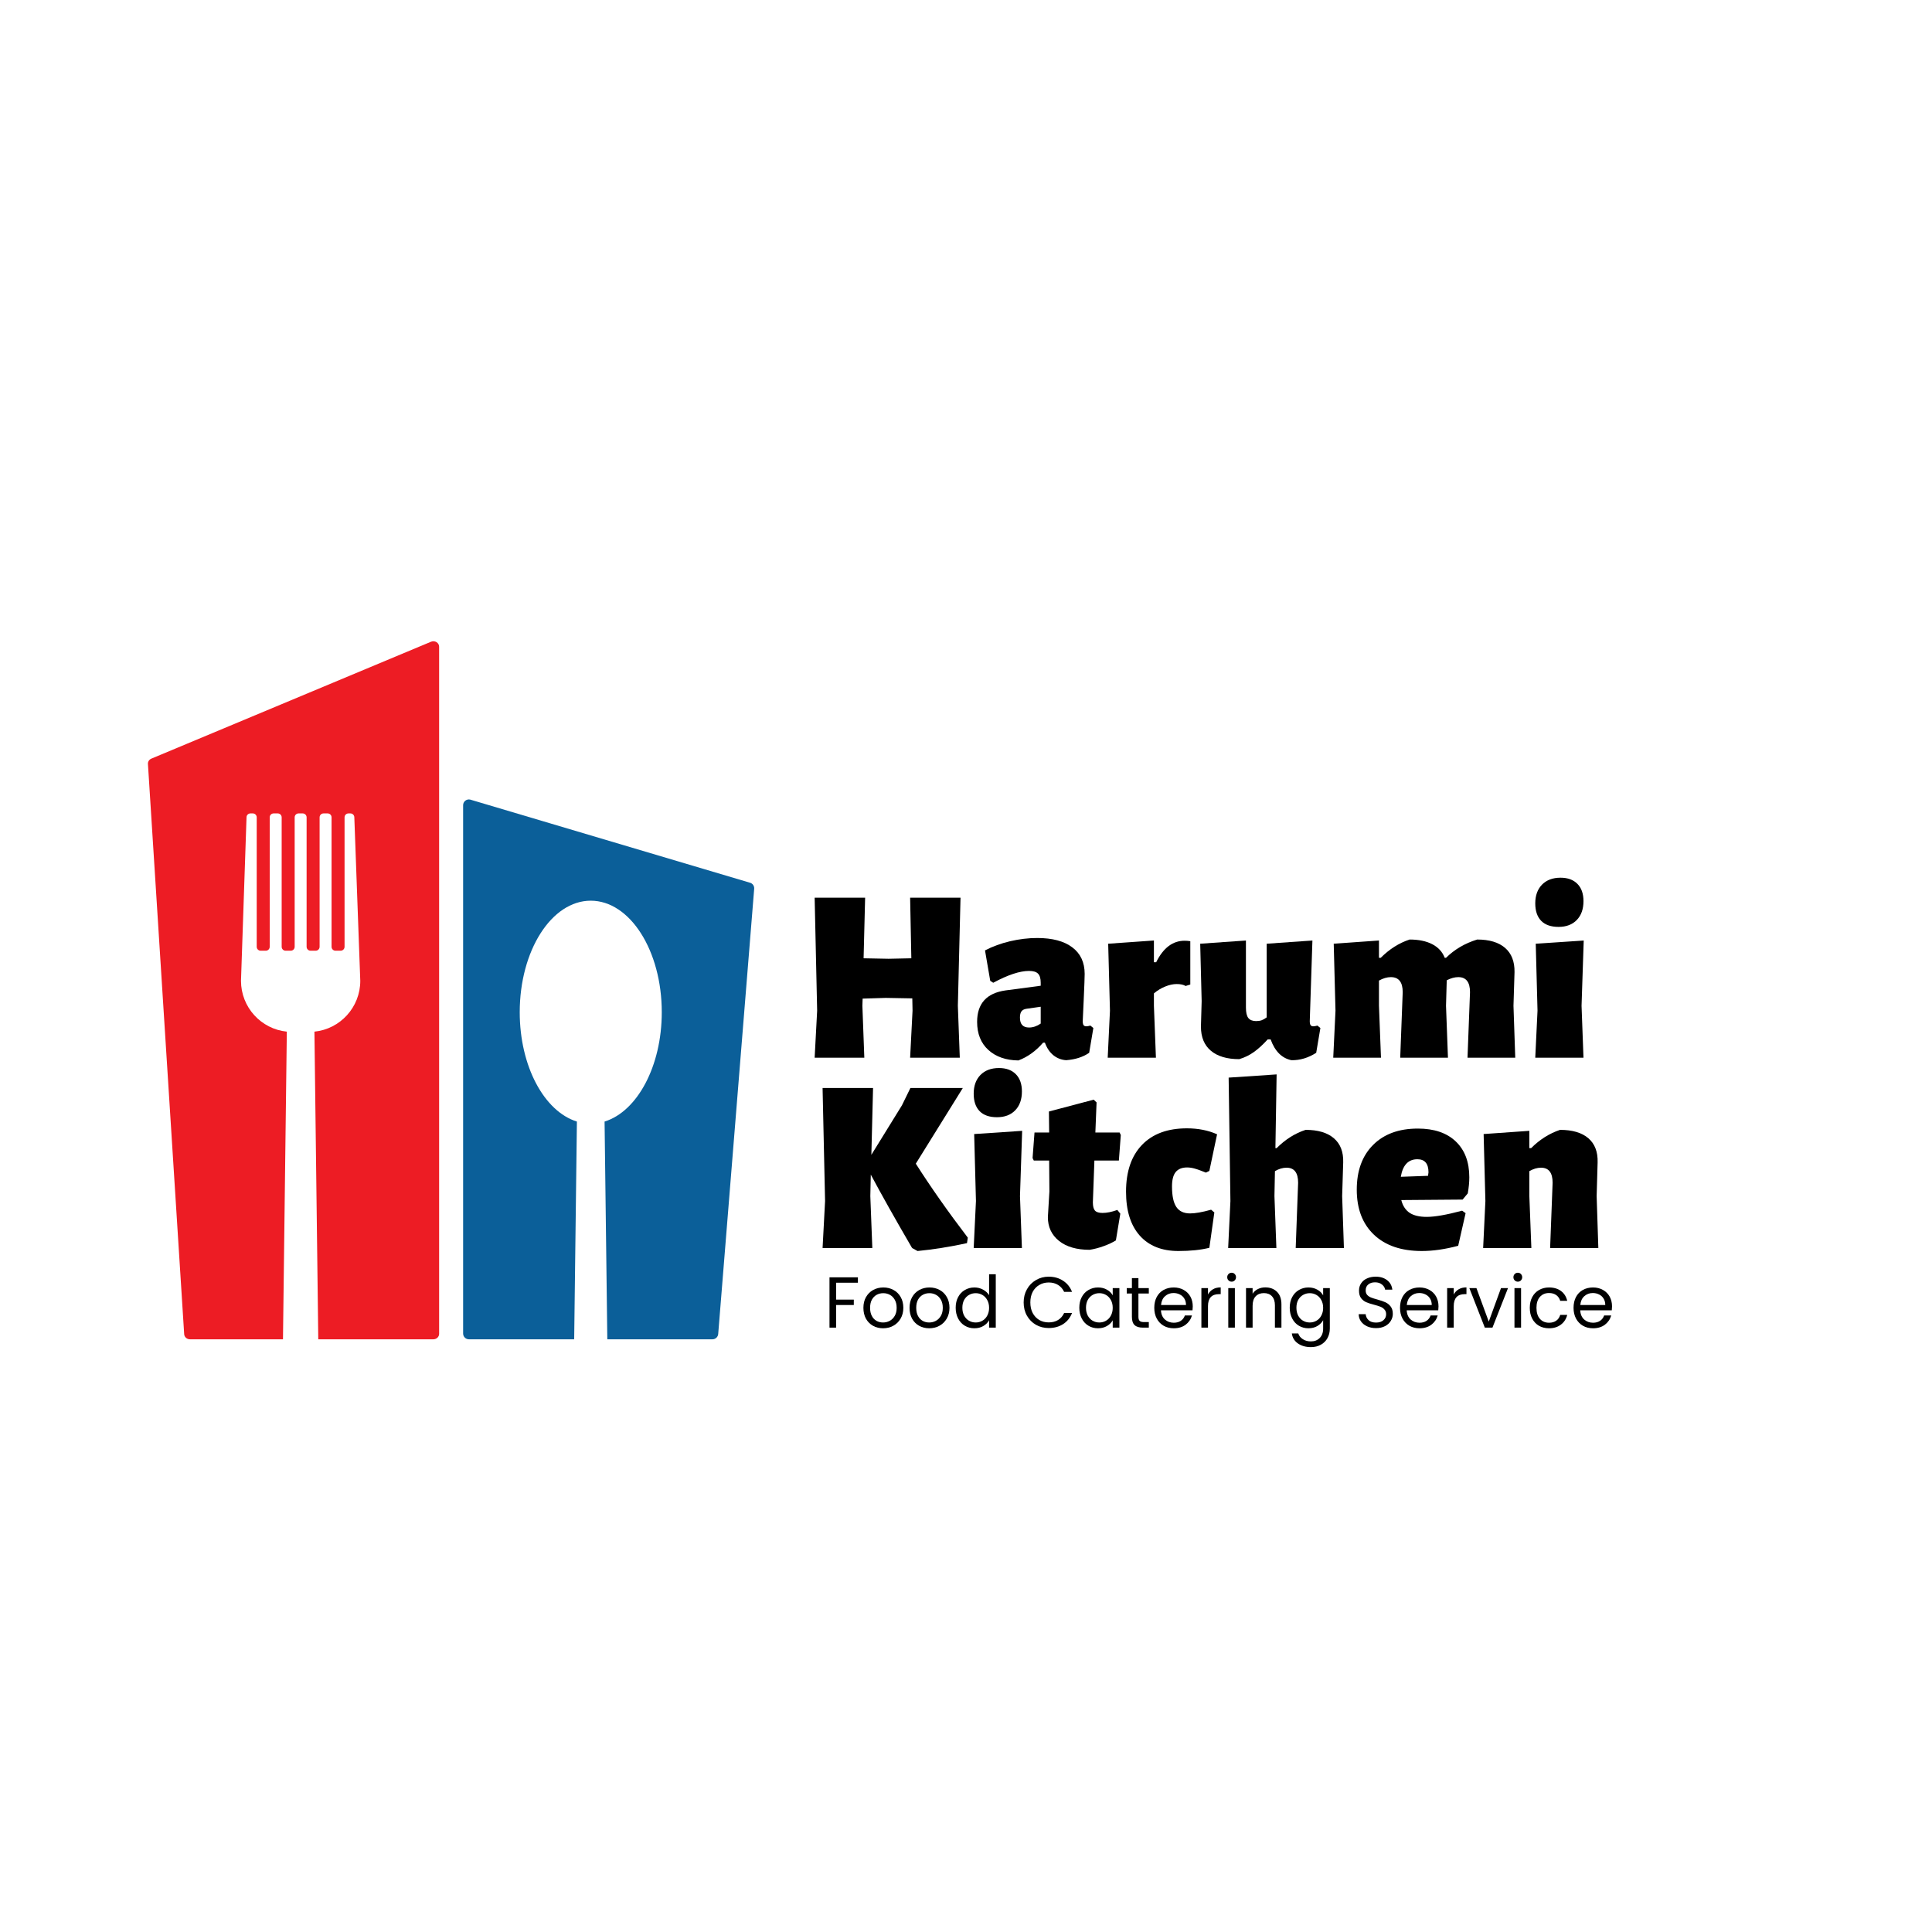 <svg xmlns="http://www.w3.org/2000/svg" xmlns:xlink="http://www.w3.org/1999/xlink" width="500" zoomAndPan="magnify" viewBox="0 0 375 375" height="500" preserveAspectRatio="xMidYMid meet" version="1.0"><defs><g/><clipPath id="500d935b6f"><path d="M 89 155 L 146.438 155 L 146.438 259.98 L 89 259.98 Z M 89 155 " clip-rule="nonzero"/></clipPath><clipPath id="6f53c3796b"><path d="M 28.688 124.23 L 86 124.23 L 86 259.98 L 28.688 259.98 Z M 28.688 124.23 " clip-rule="nonzero"/></clipPath></defs><rect x="-37.5" width="450" fill="#ffffff" y="-37.5" height="450" fill-opacity="1"/><rect x="-37.5" width="450" fill="#ffffff" y="-37.5" height="450" fill-opacity="1"/><g clip-path="url(#500d935b6f)"><path fill="#0b5f99" d="M 145.516 171.32 L 91.262 155.199 C 90.559 155.039 89.891 155.574 89.891 156.293 L 89.891 258.836 C 89.891 259.457 90.395 259.957 91.012 259.957 L 111.449 259.957 L 111.977 217.695 C 105.648 215.734 100.879 206.98 100.879 196.469 C 100.879 184.516 107.051 174.824 114.664 174.824 C 122.277 174.824 128.449 184.516 128.449 196.469 C 128.449 206.98 123.676 215.734 117.348 217.695 L 117.879 259.957 L 138.285 259.957 C 138.867 259.957 139.352 259.512 139.402 258.934 L 146.387 172.512 C 146.434 171.953 146.062 171.441 145.516 171.32 Z M 145.516 171.32 " fill-opacity="1" fill-rule="nonzero"/></g><g clip-path="url(#6f53c3796b)"><path fill="#ed1c24" d="M 83.66 124.559 L 29.379 147.25 C 28.953 147.43 28.688 147.84 28.715 148.281 L 35.75 258.965 C 35.785 259.523 36.273 259.957 36.867 259.957 L 54.926 259.957 L 55.672 200.242 C 50.676 199.738 46.777 195.512 46.777 190.371 L 47.852 158.617 C 47.863 158.207 48.199 157.883 48.609 157.883 L 49.07 157.883 C 49.488 157.883 49.828 158.223 49.828 158.645 L 49.828 183.77 C 49.828 184.191 50.168 184.531 50.586 184.531 L 51.594 184.531 C 52.012 184.531 52.352 184.191 52.352 183.77 L 52.352 158.645 C 52.352 158.223 52.691 157.883 53.109 157.883 L 53.91 157.883 C 54.332 157.883 54.672 158.223 54.672 158.645 L 54.672 183.77 C 54.672 184.191 55.012 184.531 55.43 184.531 L 56.434 184.531 C 56.855 184.531 57.195 184.191 57.195 183.77 L 57.195 158.645 C 57.195 158.223 57.535 157.883 57.953 157.883 L 58.754 157.883 C 59.172 157.883 59.512 158.223 59.512 158.645 L 59.512 183.77 C 59.512 184.191 59.852 184.531 60.273 184.531 L 61.277 184.531 C 61.695 184.531 62.035 184.191 62.035 183.77 L 62.035 158.645 C 62.035 158.223 62.375 157.883 62.797 157.883 L 63.594 157.883 C 64.016 157.883 64.355 158.223 64.355 158.645 L 64.355 183.77 C 64.355 184.191 64.695 184.531 65.113 184.531 L 66.117 184.531 C 66.539 184.531 66.879 184.191 66.879 183.77 L 66.879 158.645 C 66.879 158.223 67.219 157.883 67.637 157.883 L 68.012 157.883 C 68.422 157.883 68.758 158.207 68.773 158.617 L 69.93 190.371 C 69.93 195.512 66.031 199.738 61.031 200.242 L 61.777 259.957 L 84.113 259.957 C 84.73 259.957 85.234 259.484 85.234 258.902 L 85.234 125.523 C 85.234 124.758 84.398 124.25 83.66 124.559 Z M 83.66 124.559 " fill-opacity="1" fill-rule="nonzero"/></g><g fill="#000000" fill-opacity="1"><g transform="translate(154.811, 205.3)"><g><path d="M 31.109 -10.078 L 31.484 0 L 21.844 0 L 22.312 -9.125 L 22.266 -11.516 L 17.094 -11.609 L 12.625 -11.469 L 12.578 -10.078 L 12.953 0 L 3.312 0 L 3.797 -9.125 L 3.312 -31.062 L 13.109 -31.062 L 12.812 -19.297 L 17.656 -19.203 L 22.078 -19.297 L 21.844 -31.062 L 31.625 -31.062 Z M 31.109 -10.078 "/></g></g></g><g fill="#000000" fill-opacity="1"><g transform="translate(188.939, 205.3)"><g><path d="M 12.391 -23.234 C 15.328 -23.234 17.594 -22.629 19.188 -21.422 C 20.789 -20.223 21.594 -18.504 21.594 -16.266 C 21.594 -15.629 21.531 -13.938 21.406 -11.188 C 21.281 -8.75 21.219 -7.391 21.219 -7.109 C 21.219 -6.754 21.27 -6.492 21.375 -6.328 C 21.488 -6.172 21.66 -6.094 21.891 -6.094 C 22.109 -6.094 22.379 -6.141 22.703 -6.234 L 23.281 -5.766 L 22.469 -0.953 C 21.281 -0.129 19.789 0.348 18 0.484 C 17.07 0.422 16.25 0.102 15.531 -0.469 C 14.812 -1.051 14.258 -1.867 13.875 -2.922 L 13.531 -2.922 C 12.125 -1.297 10.523 -0.145 8.734 0.531 C 6.305 0.5 4.363 -0.176 2.906 -1.5 C 1.445 -2.832 0.719 -4.648 0.719 -6.953 C 0.719 -10.504 2.555 -12.539 6.234 -13.062 L 13.062 -13.969 L 13.062 -14.547 C 13.062 -15.379 12.891 -15.969 12.547 -16.312 C 12.211 -16.664 11.629 -16.844 10.797 -16.844 C 9.004 -16.844 6.688 -16.078 3.844 -14.547 L 3.266 -14.922 L 2.25 -20.828 C 3.727 -21.598 5.352 -22.191 7.125 -22.609 C 8.906 -23.023 10.66 -23.234 12.391 -23.234 Z M 10.312 -9.5 C 9.863 -9.438 9.535 -9.27 9.328 -9 C 9.129 -8.727 9.031 -8.32 9.031 -7.781 C 9.031 -6.5 9.617 -5.859 10.797 -5.859 C 11.566 -5.859 12.32 -6.113 13.062 -6.625 L 13.062 -9.891 Z M 10.312 -9.5 "/></g></g></g><g fill="#000000" fill-opacity="1"><g transform="translate(213.083, 205.3)"><g><path d="M 16.844 -22.703 C 17.258 -22.703 17.629 -22.672 17.953 -22.609 L 17.953 -14.203 L 17.047 -13.922 C 16.629 -14.172 16.051 -14.297 15.312 -14.297 C 14.602 -14.297 13.859 -14.133 13.078 -13.812 C 12.297 -13.5 11.566 -13.055 10.891 -12.484 L 10.891 -10.078 L 11.281 0 L 1.922 0 L 2.359 -9.125 L 2.016 -22.125 L 10.891 -22.75 L 10.891 -18.531 L 11.328 -18.531 C 12.703 -21.312 14.539 -22.703 16.844 -22.703 Z M 16.844 -22.703 "/></g></g></g><g fill="#000000" fill-opacity="1"><g transform="translate(231.131, 205.3)"><g><path d="M 25.156 -5.766 L 24.344 -0.953 C 22.801 0.035 21.195 0.516 19.531 0.484 C 17.676 0.098 16.332 -1.242 15.5 -3.547 L 14.922 -3.547 C 14.023 -2.555 13.145 -1.75 12.281 -1.125 C 11.414 -0.5 10.457 -0.031 9.406 0.281 C 7.039 0.281 5.207 -0.258 3.906 -1.344 C 2.613 -2.426 1.969 -3.992 1.969 -6.047 L 2.109 -10.984 L 1.828 -22.125 L 10.703 -22.75 L 10.703 -9.75 C 10.703 -8.781 10.859 -8.098 11.172 -7.703 C 11.492 -7.305 11.992 -7.109 12.672 -7.109 C 13.086 -7.109 13.445 -7.16 13.75 -7.266 C 14.051 -7.379 14.379 -7.566 14.734 -7.828 L 14.734 -22.125 L 23.609 -22.75 L 23.094 -7.109 C 23.094 -6.754 23.145 -6.492 23.25 -6.328 C 23.363 -6.172 23.535 -6.094 23.766 -6.094 C 23.984 -6.094 24.254 -6.141 24.578 -6.234 Z M 25.156 -5.766 "/></g></g></g><g fill="#000000" fill-opacity="1"><g transform="translate(256.859, 205.3)"><g><path d="M 27.984 0 L 28.469 -12.719 C 28.469 -14.664 27.711 -15.641 26.203 -15.641 C 25.504 -15.641 24.754 -15.438 23.953 -15.031 L 23.812 -10.078 L 24.188 0 L 14.922 0 L 15.406 -12.719 C 15.406 -14.664 14.641 -15.641 13.109 -15.641 C 12.367 -15.641 11.598 -15.414 10.797 -14.969 L 10.797 -10.078 L 11.188 0 L 1.922 0 L 2.359 -9.125 L 2.016 -22.125 L 10.797 -22.75 L 10.797 -19.391 L 11.141 -19.391 C 12.836 -21.086 14.707 -22.27 16.75 -22.938 C 18.508 -22.938 19.973 -22.633 21.141 -22.031 C 22.305 -21.426 23.113 -20.547 23.562 -19.391 L 23.812 -19.391 C 25.469 -21.023 27.484 -22.207 29.859 -22.938 C 32.223 -22.938 34.031 -22.395 35.281 -21.312 C 36.531 -20.227 37.141 -18.66 37.109 -16.609 L 36.906 -10.078 L 37.25 0 Z M 27.984 0 "/></g></g></g><g fill="#000000" fill-opacity="1"><g transform="translate(295.931, 205.3)"><g><path d="M 2.5 -9.125 L 2.156 -22.125 L 11.469 -22.75 L 11.047 -10.078 L 11.422 0 L 2.062 0 Z M 6.969 -34.938 C 8.375 -34.938 9.469 -34.535 10.25 -33.734 C 11.031 -32.941 11.422 -31.828 11.422 -30.391 C 11.422 -28.848 10.988 -27.629 10.125 -26.734 C 9.258 -25.836 8.078 -25.391 6.578 -25.391 C 5.109 -25.391 3.988 -25.781 3.219 -26.562 C 2.445 -27.352 2.062 -28.484 2.062 -29.953 C 2.062 -31.484 2.5 -32.695 3.375 -33.594 C 4.258 -34.488 5.457 -34.938 6.969 -34.938 Z M 6.969 -34.938 "/></g></g></g><g fill="#000000" fill-opacity="1"><g transform="translate(156.787, 242.243)"><g><path d="M 20.969 -16.375 C 23.914 -11.758 27.281 -6.973 31.062 -2.016 L 30.906 -0.953 C 27.551 -0.223 24.352 0.285 21.312 0.578 L 20.25 0 C 16.988 -5.602 14.316 -10.352 12.234 -14.25 L 12.141 -10.078 L 12.531 0 L 2.875 0 L 3.359 -9.125 L 2.875 -31.062 L 12.672 -31.062 L 12.344 -18.094 L 18.281 -27.703 L 19.922 -31.062 L 30.094 -31.062 Z M 20.969 -16.375 "/></g></g></g><g fill="#000000" fill-opacity="1"><g transform="translate(186.931, 242.243)"><g><path d="M 2.5 -9.125 L 2.156 -22.125 L 11.469 -22.75 L 11.047 -10.078 L 11.422 0 L 2.062 0 Z M 6.969 -34.938 C 8.375 -34.938 9.469 -34.535 10.25 -33.734 C 11.031 -32.941 11.422 -31.828 11.422 -30.391 C 11.422 -28.848 10.988 -27.629 10.125 -26.734 C 9.258 -25.836 8.078 -25.391 6.578 -25.391 C 5.109 -25.391 3.988 -25.781 3.219 -26.562 C 2.445 -27.352 2.062 -28.484 2.062 -29.953 C 2.062 -31.484 2.5 -32.695 3.375 -33.594 C 4.258 -34.488 5.457 -34.938 6.969 -34.938 Z M 6.969 -34.938 "/></g></g></g><g fill="#000000" fill-opacity="1"><g transform="translate(200.563, 242.243)"><g><path d="M 13.438 -6.812 C 14.27 -6.812 15.227 -7.004 16.312 -7.391 L 16.891 -6.672 L 16.031 -1.484 C 15.363 -1.066 14.562 -0.691 13.625 -0.359 C 12.695 -0.023 11.801 0.207 10.938 0.344 C 8.414 0.344 6.43 -0.234 4.984 -1.391 C 3.547 -2.547 2.828 -4.082 2.828 -6 L 3.125 -10.984 L 3.078 -16.984 L 0.094 -16.984 L -0.141 -17.469 L 0.234 -22.422 L 3.078 -22.422 L 3.031 -26.5 L 11.719 -28.797 L 12.281 -28.266 L 12.047 -22.422 L 16.75 -22.422 L 16.984 -21.938 L 16.609 -16.984 L 11.859 -16.984 L 11.562 -8.875 C 11.562 -8.113 11.695 -7.578 11.969 -7.266 C 12.25 -6.961 12.738 -6.812 13.438 -6.812 Z M 13.438 -6.812 "/></g></g></g><g fill="#000000" fill-opacity="1"><g transform="translate(217.891, 242.243)"><g><path d="M 12.484 -23.234 C 14.66 -23.234 16.613 -22.848 18.344 -22.078 L 16.844 -14.969 L 16.172 -14.641 C 15.305 -14.992 14.602 -15.25 14.062 -15.406 C 13.52 -15.562 13.008 -15.641 12.531 -15.641 C 11.539 -15.641 10.801 -15.344 10.312 -14.75 C 9.832 -14.164 9.594 -13.234 9.594 -11.953 C 9.594 -10.129 9.875 -8.801 10.438 -7.969 C 11 -7.133 11.891 -6.719 13.109 -6.719 C 14.098 -6.719 15.457 -6.957 17.188 -7.438 L 17.812 -6.906 L 16.844 -0.047 C 15.188 0.367 13.188 0.578 10.844 0.578 C 7.613 0.578 5.109 -0.422 3.328 -2.422 C 1.555 -4.422 0.672 -7.258 0.672 -10.938 C 0.672 -14.844 1.703 -17.867 3.766 -20.016 C 5.828 -22.16 8.734 -23.234 12.484 -23.234 Z M 12.484 -23.234 "/></g></g></g><g fill="#000000" fill-opacity="1"><g transform="translate(236.323, 242.243)"><g><path d="M 15.172 0 L 15.641 -12.672 C 15.641 -14.617 14.891 -15.594 13.391 -15.594 C 12.648 -15.594 11.898 -15.367 11.141 -14.922 L 11.047 -10.078 L 11.422 0 L 2.062 0 L 2.5 -9.125 L 2.156 -33.078 L 11.469 -33.703 L 11.234 -19.391 L 11.469 -19.391 C 13.164 -21.086 15.039 -22.27 17.094 -22.938 C 19.488 -22.938 21.316 -22.395 22.578 -21.312 C 23.848 -20.227 24.453 -18.66 24.391 -16.609 L 24.188 -10.078 L 24.531 0 Z M 15.172 0 "/></g></g></g><g fill="#000000" fill-opacity="1"><g transform="translate(262.675, 242.243)"><g><path d="M 21.219 -9.406 L 9.312 -9.312 C 9.602 -8.188 10.145 -7.359 10.938 -6.828 C 11.738 -6.305 12.844 -6.047 14.25 -6.047 C 15.82 -6.047 18.113 -6.445 21.125 -7.25 L 21.797 -6.766 L 20.359 -0.438 C 17.828 0.238 15.473 0.578 13.297 0.578 C 9.328 0.578 6.227 -0.477 4 -2.594 C 1.781 -4.707 0.672 -7.617 0.672 -11.328 C 0.672 -15.004 1.727 -17.898 3.844 -20.016 C 5.957 -22.129 8.852 -23.188 12.531 -23.188 C 15.695 -23.188 18.148 -22.352 19.891 -20.688 C 21.641 -19.02 22.516 -16.703 22.516 -13.734 C 22.516 -12.766 22.414 -11.723 22.219 -10.609 Z M 14.594 -14.688 C 14.594 -16.383 13.875 -17.234 12.438 -17.234 C 10.676 -17.234 9.602 -16.098 9.219 -13.828 L 14.5 -14.016 Z M 14.594 -14.688 "/></g></g></g><g fill="#000000" fill-opacity="1"><g transform="translate(285.955, 242.243)"><g><path d="M 14.922 0 L 15.406 -12.672 C 15.406 -14.617 14.656 -15.594 13.156 -15.594 C 12.414 -15.594 11.66 -15.367 10.891 -14.922 L 10.891 -10.078 L 11.281 0 L 1.922 0 L 2.359 -9.125 L 2.016 -22.125 L 10.891 -22.75 L 10.891 -19.391 L 11.234 -19.391 C 12.898 -21.055 14.77 -22.238 16.844 -22.938 C 19.25 -22.938 21.082 -22.395 22.344 -21.312 C 23.602 -20.227 24.203 -18.66 24.141 -16.609 L 23.953 -10.078 L 24.281 0 Z M 14.922 0 "/></g></g></g><g fill="#000000" fill-opacity="1"><g transform="translate(159.926, 257.693)"><g><path d="M 6.594 -9.766 L 6.594 -8.719 L 2.359 -8.719 L 2.359 -5.438 L 5.797 -5.438 L 5.797 -4.391 L 2.359 -4.391 L 2.359 0 L 1.078 0 L 1.078 -9.766 Z M 6.594 -9.766 "/></g></g></g><g fill="#000000" fill-opacity="1"><g transform="translate(166.978, 257.693)"><g><path d="M 4.422 0.125 C 3.703 0.125 3.051 -0.035 2.469 -0.359 C 1.883 -0.691 1.426 -1.156 1.094 -1.75 C 0.77 -2.352 0.609 -3.051 0.609 -3.844 C 0.609 -4.633 0.773 -5.328 1.109 -5.922 C 1.453 -6.523 1.914 -6.988 2.5 -7.312 C 3.094 -7.633 3.754 -7.797 4.484 -7.797 C 5.211 -7.797 5.867 -7.633 6.453 -7.312 C 7.047 -6.988 7.508 -6.531 7.844 -5.938 C 8.188 -5.344 8.359 -4.645 8.359 -3.844 C 8.359 -3.051 8.18 -2.352 7.828 -1.75 C 7.484 -1.156 7.008 -0.691 6.406 -0.359 C 5.812 -0.035 5.148 0.125 4.422 0.125 Z M 4.422 -1 C 4.879 -1 5.305 -1.102 5.703 -1.312 C 6.109 -1.531 6.438 -1.852 6.688 -2.281 C 6.938 -2.707 7.062 -3.227 7.062 -3.844 C 7.062 -4.469 6.938 -4.992 6.688 -5.422 C 6.445 -5.848 6.129 -6.164 5.734 -6.375 C 5.348 -6.582 4.926 -6.688 4.469 -6.688 C 4 -6.688 3.57 -6.582 3.188 -6.375 C 2.801 -6.164 2.488 -5.848 2.25 -5.422 C 2.02 -4.992 1.906 -4.469 1.906 -3.844 C 1.906 -3.219 2.02 -2.691 2.25 -2.266 C 2.477 -1.836 2.781 -1.52 3.156 -1.312 C 3.539 -1.102 3.961 -1 4.422 -1 Z M 4.422 -1 "/></g></g></g><g fill="#000000" fill-opacity="1"><g transform="translate(175.933, 257.693)"><g><path d="M 4.422 0.125 C 3.703 0.125 3.051 -0.035 2.469 -0.359 C 1.883 -0.691 1.426 -1.156 1.094 -1.75 C 0.77 -2.352 0.609 -3.051 0.609 -3.844 C 0.609 -4.633 0.773 -5.328 1.109 -5.922 C 1.453 -6.523 1.914 -6.988 2.5 -7.312 C 3.094 -7.633 3.754 -7.797 4.484 -7.797 C 5.211 -7.797 5.867 -7.633 6.453 -7.312 C 7.047 -6.988 7.508 -6.531 7.844 -5.938 C 8.188 -5.344 8.359 -4.645 8.359 -3.844 C 8.359 -3.051 8.18 -2.352 7.828 -1.75 C 7.484 -1.156 7.008 -0.691 6.406 -0.359 C 5.812 -0.035 5.148 0.125 4.422 0.125 Z M 4.422 -1 C 4.879 -1 5.305 -1.102 5.703 -1.312 C 6.109 -1.531 6.438 -1.852 6.688 -2.281 C 6.938 -2.707 7.062 -3.227 7.062 -3.844 C 7.062 -4.469 6.938 -4.992 6.688 -5.422 C 6.445 -5.848 6.129 -6.164 5.734 -6.375 C 5.348 -6.582 4.926 -6.688 4.469 -6.688 C 4 -6.688 3.57 -6.582 3.188 -6.375 C 2.801 -6.164 2.488 -5.848 2.25 -5.422 C 2.02 -4.992 1.906 -4.469 1.906 -3.844 C 1.906 -3.219 2.02 -2.691 2.25 -2.266 C 2.477 -1.836 2.781 -1.52 3.156 -1.312 C 3.539 -1.102 3.961 -1 4.422 -1 Z M 4.422 -1 "/></g></g></g><g fill="#000000" fill-opacity="1"><g transform="translate(184.888, 257.693)"><g><path d="M 0.609 -3.859 C 0.609 -4.648 0.766 -5.336 1.078 -5.922 C 1.391 -6.516 1.82 -6.973 2.375 -7.297 C 2.938 -7.629 3.562 -7.797 4.25 -7.797 C 4.852 -7.797 5.41 -7.656 5.922 -7.375 C 6.43 -7.102 6.82 -6.742 7.094 -6.297 L 7.094 -10.359 L 8.391 -10.359 L 8.391 0 L 7.094 0 L 7.094 -1.438 C 6.844 -0.977 6.469 -0.602 5.969 -0.312 C 5.477 -0.02 4.898 0.125 4.234 0.125 C 3.555 0.125 2.938 -0.039 2.375 -0.375 C 1.82 -0.707 1.391 -1.176 1.078 -1.781 C 0.766 -2.395 0.609 -3.086 0.609 -3.859 Z M 7.094 -3.844 C 7.094 -4.426 6.973 -4.93 6.734 -5.359 C 6.504 -5.785 6.191 -6.113 5.797 -6.344 C 5.398 -6.57 4.969 -6.688 4.5 -6.688 C 4.02 -6.688 3.582 -6.57 3.188 -6.344 C 2.801 -6.125 2.488 -5.801 2.25 -5.375 C 2.02 -4.945 1.906 -4.441 1.906 -3.859 C 1.906 -3.273 2.02 -2.766 2.25 -2.328 C 2.488 -1.898 2.801 -1.57 3.188 -1.344 C 3.582 -1.113 4.02 -1 4.5 -1 C 4.969 -1 5.398 -1.113 5.797 -1.344 C 6.191 -1.57 6.504 -1.898 6.734 -2.328 C 6.973 -2.766 7.094 -3.27 7.094 -3.844 Z M 7.094 -3.844 "/></g></g></g><g fill="#000000" fill-opacity="1"><g transform="translate(194.346, 257.693)"><g/></g></g><g fill="#000000" fill-opacity="1"><g transform="translate(198.082, 257.693)"><g><path d="M 0.609 -4.891 C 0.609 -5.836 0.82 -6.691 1.25 -7.453 C 1.676 -8.211 2.258 -8.805 3 -9.234 C 3.738 -9.672 4.562 -9.891 5.469 -9.891 C 6.531 -9.891 7.457 -9.629 8.25 -9.109 C 9.051 -8.598 9.633 -7.875 10 -6.938 L 8.469 -6.938 C 8.195 -7.52 7.805 -7.969 7.297 -8.281 C 6.785 -8.602 6.176 -8.766 5.469 -8.766 C 4.789 -8.766 4.18 -8.602 3.641 -8.281 C 3.098 -7.969 2.672 -7.52 2.359 -6.938 C 2.055 -6.352 1.906 -5.672 1.906 -4.891 C 1.906 -4.109 2.055 -3.426 2.359 -2.844 C 2.672 -2.258 3.098 -1.805 3.641 -1.484 C 4.18 -1.172 4.789 -1.016 5.469 -1.016 C 6.176 -1.016 6.785 -1.172 7.297 -1.484 C 7.805 -1.797 8.195 -2.25 8.469 -2.844 L 10 -2.844 C 9.633 -1.906 9.051 -1.18 8.25 -0.672 C 7.457 -0.172 6.531 0.078 5.469 0.078 C 4.562 0.078 3.738 -0.129 3 -0.547 C 2.258 -0.973 1.676 -1.562 1.25 -2.312 C 0.82 -3.07 0.609 -3.93 0.609 -4.891 Z M 0.609 -4.891 "/></g></g></g><g fill="#000000" fill-opacity="1"><g transform="translate(208.884, 257.693)"><g><path d="M 0.609 -3.859 C 0.609 -4.648 0.766 -5.336 1.078 -5.922 C 1.391 -6.516 1.82 -6.973 2.375 -7.297 C 2.938 -7.629 3.555 -7.797 4.234 -7.797 C 4.91 -7.797 5.492 -7.648 5.984 -7.359 C 6.484 -7.078 6.852 -6.711 7.094 -6.266 L 7.094 -7.672 L 8.391 -7.672 L 8.391 0 L 7.094 0 L 7.094 -1.422 C 6.844 -0.973 6.469 -0.602 5.969 -0.312 C 5.469 -0.02 4.891 0.125 4.234 0.125 C 3.547 0.125 2.926 -0.039 2.375 -0.375 C 1.82 -0.707 1.391 -1.176 1.078 -1.781 C 0.766 -2.395 0.609 -3.086 0.609 -3.859 Z M 7.094 -3.844 C 7.094 -4.426 6.973 -4.93 6.734 -5.359 C 6.504 -5.785 6.191 -6.113 5.797 -6.344 C 5.398 -6.57 4.969 -6.688 4.5 -6.688 C 4.02 -6.688 3.582 -6.57 3.188 -6.344 C 2.801 -6.125 2.488 -5.801 2.25 -5.375 C 2.02 -4.945 1.906 -4.441 1.906 -3.859 C 1.906 -3.273 2.02 -2.766 2.25 -2.328 C 2.488 -1.898 2.801 -1.57 3.188 -1.344 C 3.582 -1.113 4.02 -1 4.5 -1 C 4.969 -1 5.398 -1.113 5.797 -1.344 C 6.191 -1.57 6.504 -1.898 6.734 -2.328 C 6.973 -2.766 7.094 -3.27 7.094 -3.844 Z M 7.094 -3.844 "/></g></g></g><g fill="#000000" fill-opacity="1"><g transform="translate(218.343, 257.693)"><g><path d="M 2.625 -6.625 L 2.625 -2.094 C 2.625 -1.727 2.703 -1.469 2.859 -1.312 C 3.023 -1.156 3.305 -1.078 3.703 -1.078 L 4.641 -1.078 L 4.641 0 L 3.484 0 C 2.773 0 2.242 -0.16 1.891 -0.484 C 1.535 -0.816 1.359 -1.352 1.359 -2.094 L 1.359 -6.625 L 0.359 -6.625 L 0.359 -7.672 L 1.359 -7.672 L 1.359 -9.609 L 2.625 -9.609 L 2.625 -7.672 L 4.641 -7.672 L 4.641 -6.625 Z M 2.625 -6.625 "/></g></g></g><g fill="#000000" fill-opacity="1"><g transform="translate(223.436, 257.693)"><g><path d="M 8.078 -4.125 C 8.078 -3.883 8.062 -3.629 8.031 -3.359 L 1.906 -3.359 C 1.945 -2.598 2.203 -2.004 2.672 -1.578 C 3.148 -1.16 3.723 -0.953 4.391 -0.953 C 4.941 -0.953 5.398 -1.078 5.766 -1.328 C 6.141 -1.586 6.398 -1.93 6.547 -2.359 L 7.922 -2.359 C 7.711 -1.629 7.301 -1.031 6.688 -0.562 C 6.07 -0.102 5.305 0.125 4.391 0.125 C 3.66 0.125 3.008 -0.035 2.438 -0.359 C 1.863 -0.691 1.414 -1.156 1.094 -1.75 C 0.77 -2.352 0.609 -3.051 0.609 -3.844 C 0.609 -4.645 0.766 -5.344 1.078 -5.938 C 1.391 -6.531 1.832 -6.988 2.406 -7.312 C 2.988 -7.633 3.648 -7.797 4.391 -7.797 C 5.117 -7.797 5.766 -7.633 6.328 -7.312 C 6.891 -7 7.32 -6.566 7.625 -6.016 C 7.926 -5.461 8.078 -4.832 8.078 -4.125 Z M 6.766 -4.391 C 6.766 -4.879 6.656 -5.297 6.438 -5.641 C 6.227 -5.992 5.938 -6.258 5.562 -6.438 C 5.195 -6.625 4.789 -6.719 4.344 -6.719 C 3.695 -6.719 3.145 -6.508 2.688 -6.094 C 2.238 -5.688 1.984 -5.117 1.922 -4.391 Z M 6.766 -4.391 "/></g></g></g><g fill="#000000" fill-opacity="1"><g transform="translate(232.111, 257.693)"><g><path d="M 2.359 -6.422 C 2.578 -6.859 2.895 -7.195 3.312 -7.438 C 3.727 -7.688 4.234 -7.812 4.828 -7.812 L 4.828 -6.5 L 4.5 -6.5 C 3.07 -6.5 2.359 -5.723 2.359 -4.172 L 2.359 0 L 1.078 0 L 1.078 -7.672 L 2.359 -7.672 Z M 2.359 -6.422 "/></g></g></g><g fill="#000000" fill-opacity="1"><g transform="translate(237.33, 257.693)"><g><path d="M 1.734 -8.922 C 1.492 -8.922 1.289 -9.004 1.125 -9.172 C 0.957 -9.336 0.875 -9.539 0.875 -9.781 C 0.875 -10.031 0.957 -10.238 1.125 -10.406 C 1.289 -10.57 1.492 -10.656 1.734 -10.656 C 1.973 -10.656 2.172 -10.57 2.328 -10.406 C 2.492 -10.238 2.578 -10.031 2.578 -9.781 C 2.578 -9.539 2.492 -9.336 2.328 -9.172 C 2.172 -9.004 1.973 -8.922 1.734 -8.922 Z M 2.359 -7.672 L 2.359 0 L 1.078 0 L 1.078 -7.672 Z M 2.359 -7.672 "/></g></g></g><g fill="#000000" fill-opacity="1"><g transform="translate(240.772, 257.693)"><g><path d="M 4.812 -7.812 C 5.75 -7.812 6.504 -7.531 7.078 -6.969 C 7.66 -6.406 7.953 -5.586 7.953 -4.516 L 7.953 0 L 6.688 0 L 6.688 -4.344 C 6.688 -5.102 6.492 -5.688 6.109 -6.094 C 5.734 -6.5 5.211 -6.703 4.547 -6.703 C 3.879 -6.703 3.348 -6.492 2.953 -6.078 C 2.555 -5.66 2.359 -5.047 2.359 -4.234 L 2.359 0 L 1.078 0 L 1.078 -7.672 L 2.359 -7.672 L 2.359 -6.578 C 2.609 -6.973 2.945 -7.273 3.375 -7.484 C 3.812 -7.703 4.289 -7.812 4.812 -7.812 Z M 4.812 -7.812 "/></g></g></g><g fill="#000000" fill-opacity="1"><g transform="translate(249.727, 257.693)"><g><path d="M 4.234 -7.797 C 4.898 -7.797 5.484 -7.648 5.984 -7.359 C 6.484 -7.078 6.852 -6.711 7.094 -6.266 L 7.094 -7.672 L 8.391 -7.672 L 8.391 0.172 C 8.391 0.867 8.238 1.488 7.938 2.031 C 7.633 2.582 7.207 3.008 6.656 3.312 C 6.102 3.625 5.457 3.781 4.719 3.781 C 3.707 3.781 2.863 3.539 2.188 3.062 C 1.52 2.594 1.129 1.945 1.016 1.125 L 2.266 1.125 C 2.41 1.582 2.703 1.953 3.141 2.234 C 3.578 2.523 4.102 2.672 4.719 2.672 C 5.414 2.672 5.984 2.453 6.422 2.016 C 6.867 1.578 7.094 0.961 7.094 0.172 L 7.094 -1.438 C 6.844 -0.988 6.469 -0.613 5.969 -0.312 C 5.477 -0.02 4.898 0.125 4.234 0.125 C 3.555 0.125 2.938 -0.039 2.375 -0.375 C 1.82 -0.707 1.391 -1.176 1.078 -1.781 C 0.766 -2.395 0.609 -3.086 0.609 -3.859 C 0.609 -4.648 0.766 -5.336 1.078 -5.922 C 1.391 -6.516 1.82 -6.973 2.375 -7.297 C 2.938 -7.629 3.555 -7.797 4.234 -7.797 Z M 7.094 -3.844 C 7.094 -4.426 6.973 -4.93 6.734 -5.359 C 6.504 -5.785 6.191 -6.113 5.797 -6.344 C 5.398 -6.57 4.969 -6.688 4.5 -6.688 C 4.02 -6.688 3.582 -6.57 3.188 -6.344 C 2.801 -6.125 2.488 -5.801 2.25 -5.375 C 2.02 -4.945 1.906 -4.441 1.906 -3.859 C 1.906 -3.273 2.02 -2.766 2.25 -2.328 C 2.488 -1.898 2.801 -1.57 3.188 -1.344 C 3.582 -1.113 4.02 -1 4.5 -1 C 4.969 -1 5.398 -1.113 5.797 -1.344 C 6.191 -1.57 6.504 -1.898 6.734 -2.328 C 6.973 -2.766 7.094 -3.27 7.094 -3.844 Z M 7.094 -3.844 "/></g></g></g><g fill="#000000" fill-opacity="1"><g transform="translate(259.186, 257.693)"><g/></g></g><g fill="#000000" fill-opacity="1"><g transform="translate(262.922, 257.693)"><g><path d="M 4.172 0.094 C 3.523 0.094 2.945 -0.02 2.438 -0.25 C 1.938 -0.477 1.539 -0.797 1.25 -1.203 C 0.957 -1.609 0.805 -2.078 0.797 -2.609 L 2.156 -2.609 C 2.195 -2.148 2.383 -1.766 2.719 -1.453 C 3.051 -1.141 3.535 -0.984 4.172 -0.984 C 4.773 -0.984 5.25 -1.133 5.594 -1.438 C 5.945 -1.738 6.125 -2.129 6.125 -2.609 C 6.125 -2.973 6.02 -3.27 5.812 -3.5 C 5.613 -3.738 5.359 -3.922 5.047 -4.047 C 4.742 -4.172 4.332 -4.301 3.812 -4.438 C 3.164 -4.602 2.648 -4.77 2.266 -4.938 C 1.879 -5.102 1.547 -5.363 1.266 -5.719 C 0.992 -6.082 0.859 -6.57 0.859 -7.188 C 0.859 -7.719 0.992 -8.188 1.266 -8.594 C 1.535 -9.008 1.914 -9.328 2.406 -9.547 C 2.895 -9.773 3.457 -9.891 4.094 -9.891 C 5 -9.891 5.742 -9.66 6.328 -9.203 C 6.91 -8.742 7.242 -8.133 7.328 -7.375 L 5.922 -7.375 C 5.879 -7.75 5.68 -8.078 5.328 -8.359 C 4.984 -8.648 4.531 -8.797 3.969 -8.797 C 3.426 -8.797 2.988 -8.656 2.656 -8.375 C 2.32 -8.102 2.156 -7.719 2.156 -7.219 C 2.156 -6.863 2.254 -6.57 2.453 -6.344 C 2.66 -6.125 2.91 -5.957 3.203 -5.844 C 3.492 -5.727 3.906 -5.598 4.438 -5.453 C 5.082 -5.273 5.598 -5.098 5.984 -4.922 C 6.379 -4.742 6.719 -4.473 7 -4.109 C 7.281 -3.754 7.422 -3.27 7.422 -2.656 C 7.422 -2.188 7.289 -1.738 7.031 -1.312 C 6.781 -0.895 6.41 -0.555 5.922 -0.297 C 5.43 -0.035 4.848 0.094 4.172 0.094 Z M 4.172 0.094 "/></g></g></g><g fill="#000000" fill-opacity="1"><g transform="translate(271.135, 257.693)"><g><path d="M 8.078 -4.125 C 8.078 -3.883 8.062 -3.629 8.031 -3.359 L 1.906 -3.359 C 1.945 -2.598 2.203 -2.004 2.672 -1.578 C 3.148 -1.16 3.723 -0.953 4.391 -0.953 C 4.941 -0.953 5.398 -1.078 5.766 -1.328 C 6.141 -1.586 6.398 -1.93 6.547 -2.359 L 7.922 -2.359 C 7.711 -1.629 7.301 -1.031 6.688 -0.562 C 6.07 -0.102 5.305 0.125 4.391 0.125 C 3.66 0.125 3.008 -0.035 2.438 -0.359 C 1.863 -0.691 1.414 -1.156 1.094 -1.75 C 0.77 -2.352 0.609 -3.051 0.609 -3.844 C 0.609 -4.645 0.766 -5.344 1.078 -5.938 C 1.391 -6.531 1.832 -6.988 2.406 -7.312 C 2.988 -7.633 3.648 -7.797 4.391 -7.797 C 5.117 -7.797 5.766 -7.633 6.328 -7.312 C 6.891 -7 7.32 -6.566 7.625 -6.016 C 7.926 -5.461 8.078 -4.832 8.078 -4.125 Z M 6.766 -4.391 C 6.766 -4.879 6.656 -5.297 6.438 -5.641 C 6.227 -5.992 5.938 -6.258 5.562 -6.438 C 5.195 -6.625 4.789 -6.719 4.344 -6.719 C 3.695 -6.719 3.145 -6.508 2.688 -6.094 C 2.238 -5.688 1.984 -5.117 1.922 -4.391 Z M 6.766 -4.391 "/></g></g></g><g fill="#000000" fill-opacity="1"><g transform="translate(279.811, 257.693)"><g><path d="M 2.359 -6.422 C 2.578 -6.859 2.895 -7.195 3.312 -7.438 C 3.727 -7.688 4.234 -7.812 4.828 -7.812 L 4.828 -6.5 L 4.5 -6.5 C 3.07 -6.5 2.359 -5.723 2.359 -4.172 L 2.359 0 L 1.078 0 L 1.078 -7.672 L 2.359 -7.672 Z M 2.359 -6.422 "/></g></g></g><g fill="#000000" fill-opacity="1"><g transform="translate(285.03, 257.693)"><g><path d="M 3.938 -1.172 L 6.312 -7.672 L 7.672 -7.672 L 4.656 0 L 3.172 0 L 0.172 -7.672 L 1.547 -7.672 Z M 3.938 -1.172 "/></g></g></g><g fill="#000000" fill-opacity="1"><g transform="translate(292.879, 257.693)"><g><path d="M 1.734 -8.922 C 1.492 -8.922 1.289 -9.004 1.125 -9.172 C 0.957 -9.336 0.875 -9.539 0.875 -9.781 C 0.875 -10.031 0.957 -10.238 1.125 -10.406 C 1.289 -10.57 1.492 -10.656 1.734 -10.656 C 1.973 -10.656 2.172 -10.57 2.328 -10.406 C 2.492 -10.238 2.578 -10.031 2.578 -9.781 C 2.578 -9.539 2.492 -9.336 2.328 -9.172 C 2.172 -9.004 1.973 -8.922 1.734 -8.922 Z M 2.359 -7.672 L 2.359 0 L 1.078 0 L 1.078 -7.672 Z M 2.359 -7.672 "/></g></g></g><g fill="#000000" fill-opacity="1"><g transform="translate(296.321, 257.693)"><g><path d="M 0.609 -3.844 C 0.609 -4.645 0.766 -5.336 1.078 -5.922 C 1.391 -6.516 1.828 -6.973 2.391 -7.297 C 2.961 -7.629 3.613 -7.797 4.344 -7.797 C 5.281 -7.797 6.055 -7.566 6.672 -7.109 C 7.285 -6.648 7.688 -6.016 7.875 -5.203 L 6.516 -5.203 C 6.379 -5.672 6.125 -6.039 5.75 -6.312 C 5.375 -6.582 4.906 -6.719 4.344 -6.719 C 3.613 -6.719 3.023 -6.469 2.578 -5.969 C 2.129 -5.469 1.906 -4.758 1.906 -3.844 C 1.906 -2.926 2.129 -2.211 2.578 -1.703 C 3.023 -1.203 3.613 -0.953 4.344 -0.953 C 4.906 -0.953 5.367 -1.082 5.734 -1.344 C 6.109 -1.602 6.367 -1.977 6.516 -2.469 L 7.875 -2.469 C 7.676 -1.676 7.266 -1.047 6.641 -0.578 C 6.023 -0.109 5.258 0.125 4.344 0.125 C 3.613 0.125 2.961 -0.035 2.391 -0.359 C 1.828 -0.691 1.391 -1.156 1.078 -1.75 C 0.766 -2.344 0.609 -3.039 0.609 -3.844 Z M 0.609 -3.844 "/></g></g></g><g fill="#000000" fill-opacity="1"><g transform="translate(304.815, 257.693)"><g><path d="M 8.078 -4.125 C 8.078 -3.883 8.062 -3.629 8.031 -3.359 L 1.906 -3.359 C 1.945 -2.598 2.203 -2.004 2.672 -1.578 C 3.148 -1.16 3.723 -0.953 4.391 -0.953 C 4.941 -0.953 5.398 -1.078 5.766 -1.328 C 6.141 -1.586 6.398 -1.93 6.547 -2.359 L 7.922 -2.359 C 7.711 -1.629 7.301 -1.031 6.688 -0.562 C 6.07 -0.102 5.305 0.125 4.391 0.125 C 3.66 0.125 3.008 -0.035 2.438 -0.359 C 1.863 -0.691 1.414 -1.156 1.094 -1.75 C 0.77 -2.352 0.609 -3.051 0.609 -3.844 C 0.609 -4.645 0.766 -5.344 1.078 -5.938 C 1.391 -6.531 1.832 -6.988 2.406 -7.312 C 2.988 -7.633 3.648 -7.797 4.391 -7.797 C 5.117 -7.797 5.766 -7.633 6.328 -7.312 C 6.891 -7 7.32 -6.566 7.625 -6.016 C 7.926 -5.461 8.078 -4.832 8.078 -4.125 Z M 6.766 -4.391 C 6.766 -4.879 6.656 -5.297 6.438 -5.641 C 6.227 -5.992 5.938 -6.258 5.562 -6.438 C 5.195 -6.625 4.789 -6.719 4.344 -6.719 C 3.695 -6.719 3.145 -6.508 2.688 -6.094 C 2.238 -5.688 1.984 -5.117 1.922 -4.391 Z M 6.766 -4.391 "/></g></g></g></svg>